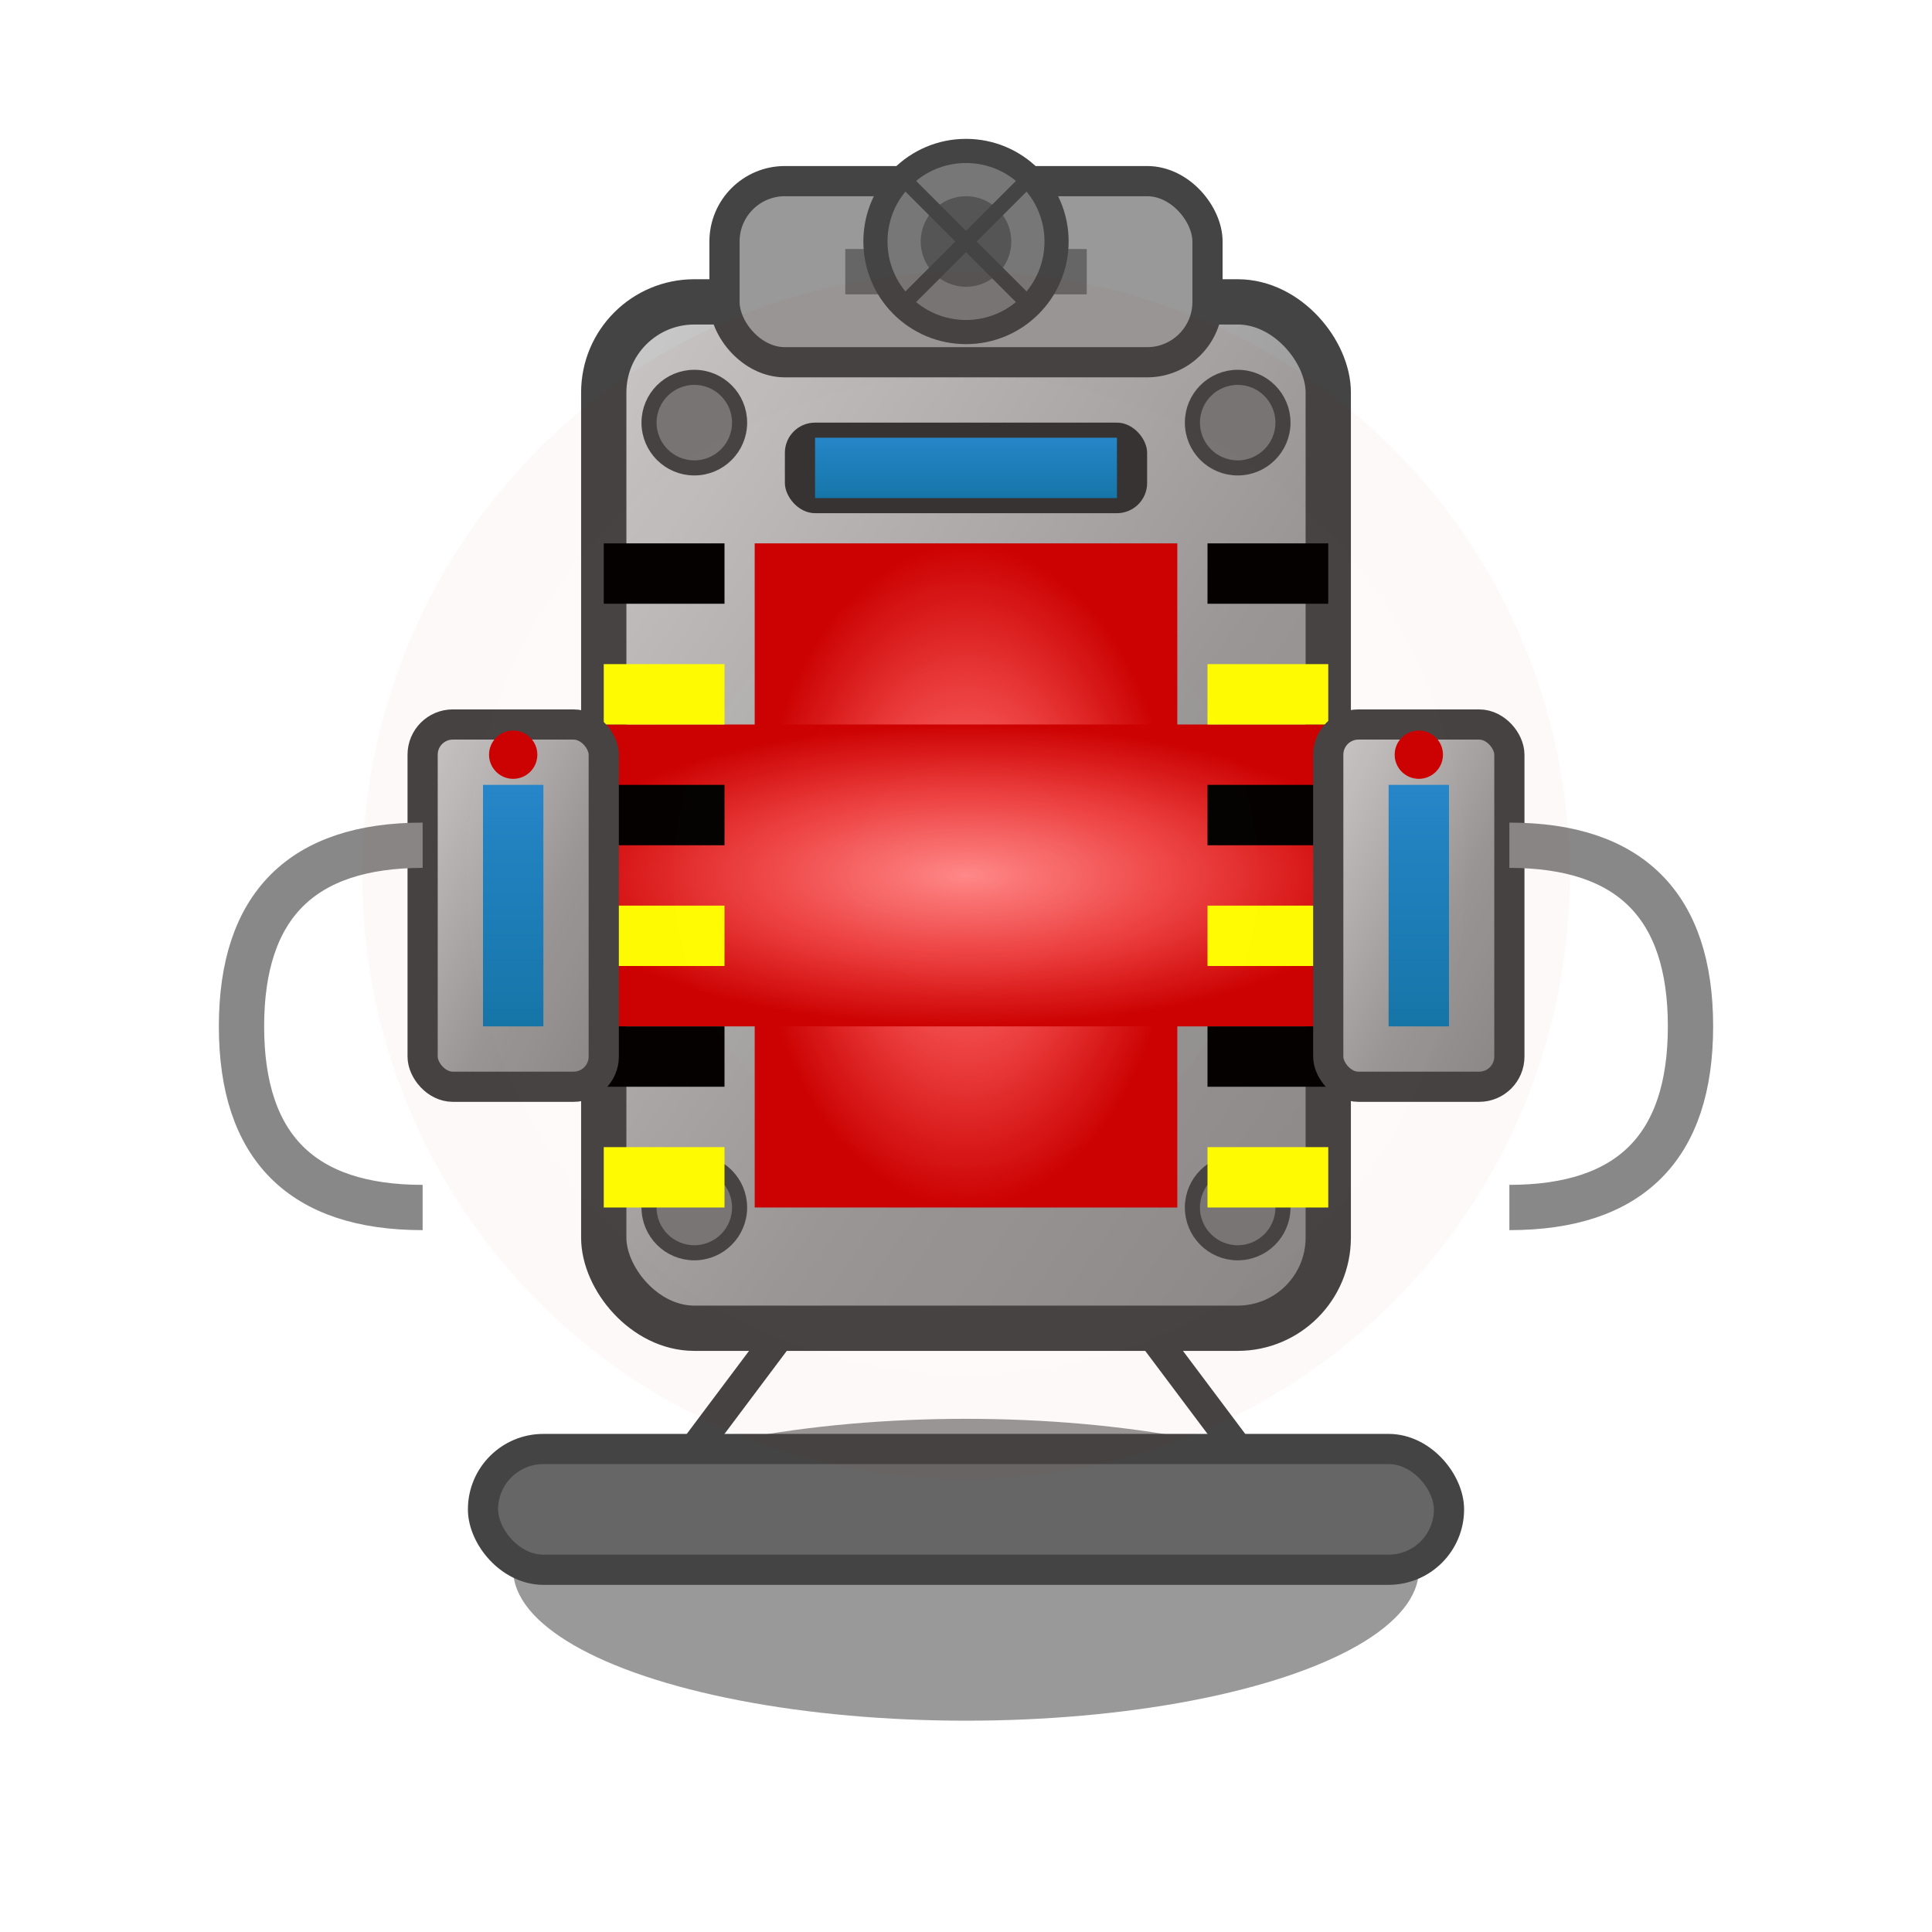 <?xml version="1.0" encoding="UTF-8"?>
<svg xmlns="http://www.w3.org/2000/svg" viewBox="0 0 64 64">
    <defs>
        <radialGradient id="healthGlow" cx="50%" cy="50%" r="50%">
            <stop offset="0%" style="stop-color:#f88;stop-opacity:1" />
            <stop offset="50%" style="stop-color:#e44;stop-opacity:1" />
            <stop offset="100%" style="stop-color:#c00;stop-opacity:1" />
        </radialGradient>
        
        <linearGradient id="metalGradient" x1="0%" y1="0%" x2="100%" y2="100%">
            <stop offset="0%" style="stop-color:#ccc;stop-opacity:1" />
            <stop offset="40%" style="stop-color:#aaa;stop-opacity:1" />
            <stop offset="60%" style="stop-color:#999;stop-opacity:1" />
            <stop offset="100%" style="stop-color:#888;stop-opacity:1" />
        </linearGradient>
        
        <linearGradient id="techGradient" x1="0%" y1="0%" x2="0%" y2="100%">
            <stop offset="0%" style="stop-color:#28c;stop-opacity:1" />
            <stop offset="100%" style="stop-color:#17a;stop-opacity:1" />
        </linearGradient>
        
        <filter id="glow" x="-30%" y="-30%" width="160%" height="160%">
            <feGaussianBlur stdDeviation="3" result="blur" />
            <feComposite in="SourceGraphic" in2="blur" operator="over" />
        </filter>
        
        <filter id="shadow" x="-20%" y="-20%" width="140%" height="140%">
            <feDropShadow dx="3" dy="3" stdDeviation="2" flood-color="#000" flood-opacity="0.7"/>
        </filter>
    </defs>
    
    <!-- Base Ground Oval -->
    <ellipse cx="32" cy="52" rx="15" ry="5" fill="#555" opacity="0.6" />
    
    <!-- Base Platform -->
    <rect x="16" y="48" width="32" height="4" rx="2" ry="2"
          fill="#666" stroke="#444" stroke-width="1" />
    <path d="M23,48 L26,44 L38,44 L41,48" fill="none" stroke="#444" stroke-width="1" />
    
    <!-- Main Metal Case -->
    <rect x="20" y="10" width="24" height="34" rx="3" ry="3" 
          fill="url(#metalGradient)" stroke="#444" stroke-width="1.5" filter="url(#shadow)" />
    
    <!-- Top Cap -->
    <rect x="24" y="6" width="16" height="6" rx="2" ry="2" 
          fill="#999" stroke="#444" stroke-width="1" />
    <line x1="28" y1="9" x2="36" y2="9" stroke="#666" stroke-width="1.5" />
    
    <!-- Valve Top -->
    <circle cx="32" cy="8" r="3" fill="#777" stroke="#444" stroke-width="0.8" />
    <circle cx="32" cy="8" r="1.5" fill="#555" />
    <line x1="30" y1="6" x2="34" y2="10" stroke="#444" stroke-width="0.5" />
    <line x1="30" y1="10" x2="34" y2="6" stroke="#444" stroke-width="0.5" />
    
    <!-- Red Cross Symbol -->
    <rect x="25" y="18" width="14" height="22" fill="url(#healthGlow)" />
    <rect x="18" y="24" width="28" height="10" fill="url(#healthGlow)" />
    
    <!-- Rivets -->
    <circle cx="23" cy="14" r="1.5" fill="#777" stroke="#444" stroke-width="0.5" />
    <circle cx="41" cy="14" r="1.5" fill="#777" stroke="#444" stroke-width="0.5" />
    <circle cx="23" cy="40" r="1.5" fill="#777" stroke="#444" stroke-width="0.5" />
    <circle cx="41" cy="40" r="1.5" fill="#777" stroke="#444" stroke-width="0.5" />
    
    <!-- Warning Stripes -->
    <rect x="20" y="18" width="4" height="2" fill="#000" />
    <rect x="20" y="22" width="4" height="2" fill="#ff0" />
    <rect x="20" y="26" width="4" height="2" fill="#000" />
    <rect x="20" y="30" width="4" height="2" fill="#ff0" />
    <rect x="20" y="34" width="4" height="2" fill="#000" />
    <rect x="20" y="38" width="4" height="2" fill="#ff0" />
    
    <rect x="40" y="18" width="4" height="2" fill="#000" />
    <rect x="40" y="22" width="4" height="2" fill="#ff0" />
    <rect x="40" y="26" width="4" height="2" fill="#000" />
    <rect x="40" y="30" width="4" height="2" fill="#ff0" />
    <rect x="40" y="34" width="4" height="2" fill="#000" />
    <rect x="40" y="38" width="4" height="2" fill="#ff0" />
    
    <!-- Tech Details -->
    <rect x="26" y="14" width="12" height="3" rx="1" ry="1" fill="#333" />
    <rect x="27" y="14.5" width="10" height="2" fill="url(#techGradient)" />
    
    <!-- Small Accessory Containers -->
    <rect x="14" y="24" width="6" height="12" rx="1" ry="1"
          fill="url(#metalGradient)" stroke="#444" stroke-width="1" />
    <rect x="16" y="26" width="2" height="8" fill="url(#techGradient)" />
    <circle cx="17" cy="25" r="0.8" fill="#c00" />
    
    <rect x="44" y="24" width="6" height="12" rx="1" ry="1"
          fill="url(#metalGradient)" stroke="#444" stroke-width="1" />
    <rect x="46" y="26" width="2" height="8" fill="url(#techGradient)" />
    <circle cx="47" cy="25" r="0.8" fill="#c00" />
    
    <!-- Tubes -->
    <path d="M14,28 C10,28 8,30 8,34 C8,38 10,40 14,40" 
          fill="none" stroke="#888" stroke-width="1.5" />
    <path d="M50,28 C54,28 56,30 56,34 C56,38 54,40 50,40" 
          fill="none" stroke="#888" stroke-width="1.5" />
    
    <!-- Glow Effect -->
    <circle cx="32" cy="29" r="20" fill="url(#healthGlow)" opacity="0.15" filter="url(#glow)" />
</svg> 